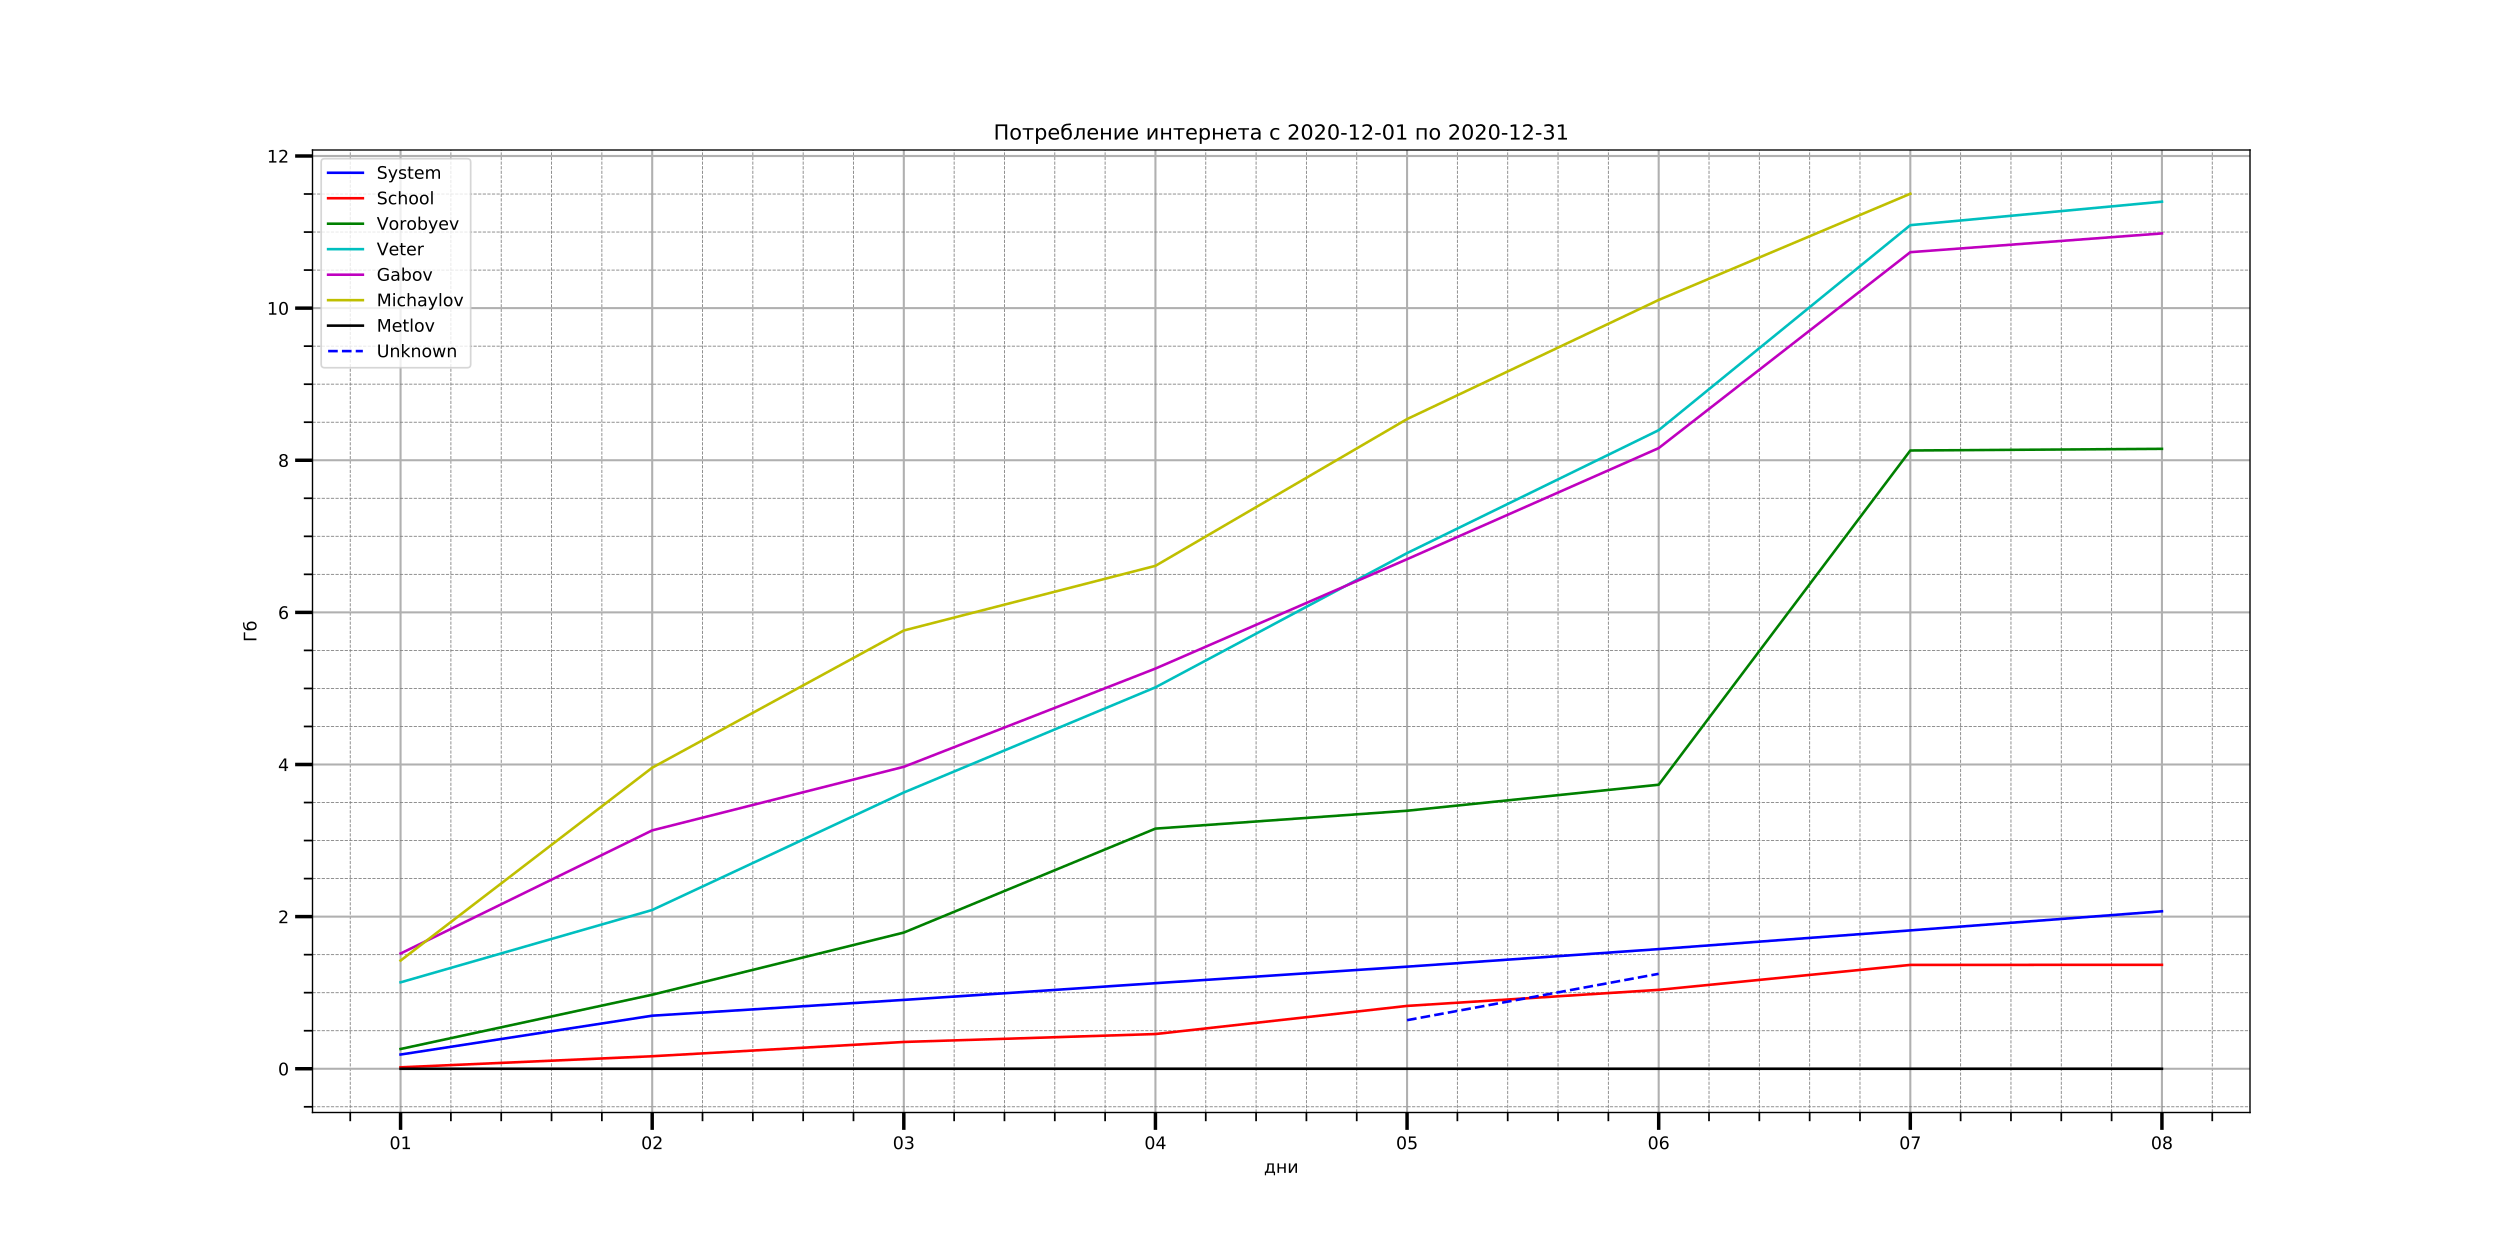 <?xml version="1.0" encoding="utf-8" standalone="no"?>
<!DOCTYPE svg PUBLIC "-//W3C//DTD SVG 1.1//EN"
  "http://www.w3.org/Graphics/SVG/1.1/DTD/svg11.dtd">
<!-- Created with matplotlib (http://matplotlib.org/) -->
<svg height="720pt" version="1.1" viewBox="0 0 1440 720" width="1440pt" xmlns="http://www.w3.org/2000/svg" xmlns:xlink="http://www.w3.org/1999/xlink">
 <defs>
  <style type="text/css">
*{stroke-linecap:butt;stroke-linejoin:round;}
  </style>
 </defs>
 <g id="figure_1">
  <g id="patch_1">
   <path d="M 0 720 
L 1440 720 
L 1440 0 
L 0 0 
z
" style="fill:#ffffff;"/>
  </g>
  <g id="axes_1">
   <g id="patch_2">
    <path d="M 180 640.8 
L 1296 640.8 
L 1296 86.4 
L 180 86.4 
z
" style="fill:#ffffff;"/>
   </g>
   <g id="matplotlib.axis_1">
    <g id="xtick_1">
     <g id="line2d_1">
      <path clip-path="url(#p1582e3bd78)" d="M 230.727 640.8 
L 230.727 86.4 
" style="fill:none;stroke:#b0b0b0;stroke-linecap:square;stroke-width:1.2;"/>
     </g>
     <g id="line2d_2">
      <defs>
       <path d="M 0 0 
L 0 10 
" id="m49bdbe6ce9" style="stroke:#000000;stroke-width:2;"/>
      </defs>
      <g>
       <use style="stroke:#000000;stroke-width:2;" x="230.727" xlink:href="#m49bdbe6ce9" y="640.8"/>
      </g>
     </g>
     <g id="text_1">
      <!-- 01 -->
      <defs>
       <path d="M 31.781 66.406 
Q 24.172 66.406 20.328 58.906 
Q 16.5 51.422 16.5 36.375 
Q 16.5 21.391 20.328 13.891 
Q 24.172 6.391 31.781 6.391 
Q 39.453 6.391 43.281 13.891 
Q 47.125 21.391 47.125 36.375 
Q 47.125 51.422 43.281 58.906 
Q 39.453 66.406 31.781 66.406 
z
M 31.781 74.219 
Q 44.047 74.219 50.516 64.516 
Q 56.984 54.828 56.984 36.375 
Q 56.984 17.969 50.516 8.266 
Q 44.047 -1.422 31.781 -1.422 
Q 19.531 -1.422 13.062 8.266 
Q 6.594 17.969 6.594 36.375 
Q 6.594 54.828 13.062 64.516 
Q 19.531 74.219 31.781 74.219 
z
" id="DejaVuSans-30"/>
       <path d="M 12.406 8.297 
L 28.516 8.297 
L 28.516 63.922 
L 10.984 60.406 
L 10.984 69.391 
L 28.422 72.906 
L 38.281 72.906 
L 38.281 8.297 
L 54.391 8.297 
L 54.391 0 
L 12.406 0 
z
" id="DejaVuSans-31"/>
      </defs>
      <g transform="translate(224.365 661.898)scale(0.1 -0.1)">
       <use xlink:href="#DejaVuSans-30"/>
       <use x="63.623" xlink:href="#DejaVuSans-31"/>
      </g>
     </g>
    </g>
    <g id="xtick_2">
     <g id="line2d_3">
      <path clip-path="url(#p1582e3bd78)" d="M 375.662 640.8 
L 375.662 86.4 
" style="fill:none;stroke:#b0b0b0;stroke-linecap:square;stroke-width:1.2;"/>
     </g>
     <g id="line2d_4">
      <g>
       <use style="stroke:#000000;stroke-width:2;" x="375.662" xlink:href="#m49bdbe6ce9" y="640.8"/>
      </g>
     </g>
     <g id="text_2">
      <!-- 02 -->
      <defs>
       <path d="M 19.188 8.297 
L 53.609 8.297 
L 53.609 0 
L 7.328 0 
L 7.328 8.297 
Q 12.938 14.109 22.625 23.891 
Q 32.328 33.688 34.812 36.531 
Q 39.547 41.844 41.422 45.531 
Q 43.312 49.219 43.312 52.781 
Q 43.312 58.594 39.234 62.25 
Q 35.156 65.922 28.609 65.922 
Q 23.969 65.922 18.812 64.312 
Q 13.672 62.703 7.812 59.422 
L 7.812 69.391 
Q 13.766 71.781 18.938 73 
Q 24.125 74.219 28.422 74.219 
Q 39.75 74.219 46.484 68.547 
Q 53.219 62.891 53.219 53.422 
Q 53.219 48.922 51.531 44.891 
Q 49.859 40.875 45.406 35.406 
Q 44.188 33.984 37.641 27.219 
Q 31.109 20.453 19.188 8.297 
z
" id="DejaVuSans-32"/>
      </defs>
      <g transform="translate(369.3 661.898)scale(0.1 -0.1)">
       <use xlink:href="#DejaVuSans-30"/>
       <use x="63.623" xlink:href="#DejaVuSans-32"/>
      </g>
     </g>
    </g>
    <g id="xtick_3">
     <g id="line2d_5">
      <path clip-path="url(#p1582e3bd78)" d="M 520.597 640.8 
L 520.597 86.4 
" style="fill:none;stroke:#b0b0b0;stroke-linecap:square;stroke-width:1.2;"/>
     </g>
     <g id="line2d_6">
      <g>
       <use style="stroke:#000000;stroke-width:2;" x="520.597" xlink:href="#m49bdbe6ce9" y="640.8"/>
      </g>
     </g>
     <g id="text_3">
      <!-- 03 -->
      <defs>
       <path d="M 40.578 39.312 
Q 47.656 37.797 51.625 33 
Q 55.609 28.219 55.609 21.188 
Q 55.609 10.406 48.188 4.484 
Q 40.766 -1.422 27.094 -1.422 
Q 22.516 -1.422 17.656 -0.516 
Q 12.797 0.391 7.625 2.203 
L 7.625 11.719 
Q 11.719 9.328 16.594 8.109 
Q 21.484 6.891 26.812 6.891 
Q 36.078 6.891 40.938 10.547 
Q 45.797 14.203 45.797 21.188 
Q 45.797 27.641 41.281 31.266 
Q 36.766 34.906 28.719 34.906 
L 20.219 34.906 
L 20.219 43.016 
L 29.109 43.016 
Q 36.375 43.016 40.234 45.922 
Q 44.094 48.828 44.094 54.297 
Q 44.094 59.906 40.109 62.906 
Q 36.141 65.922 28.719 65.922 
Q 24.656 65.922 20.016 65.031 
Q 15.375 64.156 9.812 62.312 
L 9.812 71.094 
Q 15.438 72.656 20.344 73.438 
Q 25.25 74.219 29.594 74.219 
Q 40.828 74.219 47.359 69.109 
Q 53.906 64.016 53.906 55.328 
Q 53.906 49.266 50.438 45.094 
Q 46.969 40.922 40.578 39.312 
z
" id="DejaVuSans-33"/>
      </defs>
      <g transform="translate(514.235 661.898)scale(0.1 -0.1)">
       <use xlink:href="#DejaVuSans-30"/>
       <use x="63.623" xlink:href="#DejaVuSans-33"/>
      </g>
     </g>
    </g>
    <g id="xtick_4">
     <g id="line2d_7">
      <path clip-path="url(#p1582e3bd78)" d="M 665.532 640.8 
L 665.532 86.4 
" style="fill:none;stroke:#b0b0b0;stroke-linecap:square;stroke-width:1.2;"/>
     </g>
     <g id="line2d_8">
      <g>
       <use style="stroke:#000000;stroke-width:2;" x="665.532" xlink:href="#m49bdbe6ce9" y="640.8"/>
      </g>
     </g>
     <g id="text_4">
      <!-- 04 -->
      <defs>
       <path d="M 37.797 64.312 
L 12.891 25.391 
L 37.797 25.391 
z
M 35.203 72.906 
L 47.609 72.906 
L 47.609 25.391 
L 58.016 25.391 
L 58.016 17.188 
L 47.609 17.188 
L 47.609 0 
L 37.797 0 
L 37.797 17.188 
L 4.891 17.188 
L 4.891 26.703 
z
" id="DejaVuSans-34"/>
      </defs>
      <g transform="translate(659.17 661.898)scale(0.1 -0.1)">
       <use xlink:href="#DejaVuSans-30"/>
       <use x="63.623" xlink:href="#DejaVuSans-34"/>
      </g>
     </g>
    </g>
    <g id="xtick_5">
     <g id="line2d_9">
      <path clip-path="url(#p1582e3bd78)" d="M 810.468 640.8 
L 810.468 86.4 
" style="fill:none;stroke:#b0b0b0;stroke-linecap:square;stroke-width:1.2;"/>
     </g>
     <g id="line2d_10">
      <g>
       <use style="stroke:#000000;stroke-width:2;" x="810.468" xlink:href="#m49bdbe6ce9" y="640.8"/>
      </g>
     </g>
     <g id="text_5">
      <!-- 05 -->
      <defs>
       <path d="M 10.797 72.906 
L 49.516 72.906 
L 49.516 64.594 
L 19.828 64.594 
L 19.828 46.734 
Q 21.969 47.469 24.109 47.828 
Q 26.266 48.188 28.422 48.188 
Q 40.625 48.188 47.75 41.5 
Q 54.891 34.812 54.891 23.391 
Q 54.891 11.625 47.562 5.094 
Q 40.234 -1.422 26.906 -1.422 
Q 22.312 -1.422 17.547 -0.641 
Q 12.797 0.141 7.719 1.703 
L 7.719 11.625 
Q 12.109 9.234 16.797 8.062 
Q 21.484 6.891 26.703 6.891 
Q 35.156 6.891 40.078 11.328 
Q 45.016 15.766 45.016 23.391 
Q 45.016 31 40.078 35.438 
Q 35.156 39.891 26.703 39.891 
Q 22.75 39.891 18.812 39.016 
Q 14.891 38.141 10.797 36.281 
z
" id="DejaVuSans-35"/>
      </defs>
      <g transform="translate(804.105 661.898)scale(0.1 -0.1)">
       <use xlink:href="#DejaVuSans-30"/>
       <use x="63.623" xlink:href="#DejaVuSans-35"/>
      </g>
     </g>
    </g>
    <g id="xtick_6">
     <g id="line2d_11">
      <path clip-path="url(#p1582e3bd78)" d="M 955.403 640.8 
L 955.403 86.4 
" style="fill:none;stroke:#b0b0b0;stroke-linecap:square;stroke-width:1.2;"/>
     </g>
     <g id="line2d_12">
      <g>
       <use style="stroke:#000000;stroke-width:2;" x="955.403" xlink:href="#m49bdbe6ce9" y="640.8"/>
      </g>
     </g>
     <g id="text_6">
      <!-- 06 -->
      <defs>
       <path d="M 33.016 40.375 
Q 26.375 40.375 22.484 35.828 
Q 18.609 31.297 18.609 23.391 
Q 18.609 15.531 22.484 10.953 
Q 26.375 6.391 33.016 6.391 
Q 39.656 6.391 43.531 10.953 
Q 47.406 15.531 47.406 23.391 
Q 47.406 31.297 43.531 35.828 
Q 39.656 40.375 33.016 40.375 
z
M 52.594 71.297 
L 52.594 62.312 
Q 48.875 64.062 45.094 64.984 
Q 41.312 65.922 37.594 65.922 
Q 27.828 65.922 22.672 59.328 
Q 17.531 52.734 16.797 39.406 
Q 19.672 43.656 24.016 45.922 
Q 28.375 48.188 33.594 48.188 
Q 44.578 48.188 50.953 41.516 
Q 57.328 34.859 57.328 23.391 
Q 57.328 12.156 50.688 5.359 
Q 44.047 -1.422 33.016 -1.422 
Q 20.359 -1.422 13.672 8.266 
Q 6.984 17.969 6.984 36.375 
Q 6.984 53.656 15.188 63.938 
Q 23.391 74.219 37.203 74.219 
Q 40.922 74.219 44.703 73.484 
Q 48.484 72.75 52.594 71.297 
z
" id="DejaVuSans-36"/>
      </defs>
      <g transform="translate(949.04 661.898)scale(0.1 -0.1)">
       <use xlink:href="#DejaVuSans-30"/>
       <use x="63.623" xlink:href="#DejaVuSans-36"/>
      </g>
     </g>
    </g>
    <g id="xtick_7">
     <g id="line2d_13">
      <path clip-path="url(#p1582e3bd78)" d="M 1100.338 640.8 
L 1100.338 86.4 
" style="fill:none;stroke:#b0b0b0;stroke-linecap:square;stroke-width:1.2;"/>
     </g>
     <g id="line2d_14">
      <g>
       <use style="stroke:#000000;stroke-width:2;" x="1100.338" xlink:href="#m49bdbe6ce9" y="640.8"/>
      </g>
     </g>
     <g id="text_7">
      <!-- 07 -->
      <defs>
       <path d="M 8.203 72.906 
L 55.078 72.906 
L 55.078 68.703 
L 28.609 0 
L 18.312 0 
L 43.219 64.594 
L 8.203 64.594 
z
" id="DejaVuSans-37"/>
      </defs>
      <g transform="translate(1093.975 661.898)scale(0.1 -0.1)">
       <use xlink:href="#DejaVuSans-30"/>
       <use x="63.623" xlink:href="#DejaVuSans-37"/>
      </g>
     </g>
    </g>
    <g id="xtick_8">
     <g id="line2d_15">
      <path clip-path="url(#p1582e3bd78)" d="M 1245.273 640.8 
L 1245.273 86.4 
" style="fill:none;stroke:#b0b0b0;stroke-linecap:square;stroke-width:1.2;"/>
     </g>
     <g id="line2d_16">
      <g>
       <use style="stroke:#000000;stroke-width:2;" x="1245.273" xlink:href="#m49bdbe6ce9" y="640.8"/>
      </g>
     </g>
     <g id="text_8">
      <!-- 08 -->
      <defs>
       <path d="M 31.781 34.625 
Q 24.75 34.625 20.719 30.859 
Q 16.703 27.094 16.703 20.516 
Q 16.703 13.922 20.719 10.156 
Q 24.75 6.391 31.781 6.391 
Q 38.812 6.391 42.859 10.172 
Q 46.922 13.969 46.922 20.516 
Q 46.922 27.094 42.891 30.859 
Q 38.875 34.625 31.781 34.625 
z
M 21.922 38.812 
Q 15.578 40.375 12.031 44.719 
Q 8.5 49.078 8.5 55.328 
Q 8.5 64.062 14.719 69.141 
Q 20.953 74.219 31.781 74.219 
Q 42.672 74.219 48.875 69.141 
Q 55.078 64.062 55.078 55.328 
Q 55.078 49.078 51.531 44.719 
Q 48 40.375 41.703 38.812 
Q 48.828 37.156 52.797 32.312 
Q 56.781 27.484 56.781 20.516 
Q 56.781 9.906 50.312 4.234 
Q 43.844 -1.422 31.781 -1.422 
Q 19.734 -1.422 13.25 4.234 
Q 6.781 9.906 6.781 20.516 
Q 6.781 27.484 10.781 32.312 
Q 14.797 37.156 21.922 38.812 
z
M 18.312 54.391 
Q 18.312 48.734 21.844 45.562 
Q 25.391 42.391 31.781 42.391 
Q 38.141 42.391 41.719 45.562 
Q 45.312 48.734 45.312 54.391 
Q 45.312 60.062 41.719 63.234 
Q 38.141 66.406 31.781 66.406 
Q 25.391 66.406 21.844 63.234 
Q 18.312 60.062 18.312 54.391 
z
" id="DejaVuSans-38"/>
      </defs>
      <g transform="translate(1238.91 661.898)scale(0.1 -0.1)">
       <use xlink:href="#DejaVuSans-30"/>
       <use x="63.623" xlink:href="#DejaVuSans-38"/>
      </g>
     </g>
    </g>
    <g id="xtick_9">
     <g id="line2d_17">
      <path clip-path="url(#p1582e3bd78)" d="M 201.74 640.8 
L 201.74 86.4 
" style="fill:none;stroke:#808080;stroke-dasharray:1.85,0.8;stroke-dashoffset:0;stroke-width:0.5;"/>
     </g>
     <g id="line2d_18">
      <defs>
       <path d="M 0 0 
L 0 5 
" id="m5b58e2950f" style="stroke:#000000;"/>
      </defs>
      <g>
       <use style="stroke:#000000;" x="201.74" xlink:href="#m5b58e2950f" y="640.8"/>
      </g>
     </g>
    </g>
    <g id="xtick_10">
     <g id="line2d_19">
      <path clip-path="url(#p1582e3bd78)" d="M 259.714 640.8 
L 259.714 86.4 
" style="fill:none;stroke:#808080;stroke-dasharray:1.85,0.8;stroke-dashoffset:0;stroke-width:0.5;"/>
     </g>
     <g id="line2d_20">
      <g>
       <use style="stroke:#000000;" x="259.714" xlink:href="#m5b58e2950f" y="640.8"/>
      </g>
     </g>
    </g>
    <g id="xtick_11">
     <g id="line2d_21">
      <path clip-path="url(#p1582e3bd78)" d="M 288.701 640.8 
L 288.701 86.4 
" style="fill:none;stroke:#808080;stroke-dasharray:1.85,0.8;stroke-dashoffset:0;stroke-width:0.5;"/>
     </g>
     <g id="line2d_22">
      <g>
       <use style="stroke:#000000;" x="288.701" xlink:href="#m5b58e2950f" y="640.8"/>
      </g>
     </g>
    </g>
    <g id="xtick_12">
     <g id="line2d_23">
      <path clip-path="url(#p1582e3bd78)" d="M 317.688 640.8 
L 317.688 86.4 
" style="fill:none;stroke:#808080;stroke-dasharray:1.85,0.8;stroke-dashoffset:0;stroke-width:0.5;"/>
     </g>
     <g id="line2d_24">
      <g>
       <use style="stroke:#000000;" x="317.688" xlink:href="#m5b58e2950f" y="640.8"/>
      </g>
     </g>
    </g>
    <g id="xtick_13">
     <g id="line2d_25">
      <path clip-path="url(#p1582e3bd78)" d="M 346.675 640.8 
L 346.675 86.4 
" style="fill:none;stroke:#808080;stroke-dasharray:1.85,0.8;stroke-dashoffset:0;stroke-width:0.5;"/>
     </g>
     <g id="line2d_26">
      <g>
       <use style="stroke:#000000;" x="346.675" xlink:href="#m5b58e2950f" y="640.8"/>
      </g>
     </g>
    </g>
    <g id="xtick_14">
     <g id="line2d_27">
      <path clip-path="url(#p1582e3bd78)" d="M 404.649 640.8 
L 404.649 86.4 
" style="fill:none;stroke:#808080;stroke-dasharray:1.85,0.8;stroke-dashoffset:0;stroke-width:0.5;"/>
     </g>
     <g id="line2d_28">
      <g>
       <use style="stroke:#000000;" x="404.649" xlink:href="#m5b58e2950f" y="640.8"/>
      </g>
     </g>
    </g>
    <g id="xtick_15">
     <g id="line2d_29">
      <path clip-path="url(#p1582e3bd78)" d="M 433.636 640.8 
L 433.636 86.4 
" style="fill:none;stroke:#808080;stroke-dasharray:1.85,0.8;stroke-dashoffset:0;stroke-width:0.5;"/>
     </g>
     <g id="line2d_30">
      <g>
       <use style="stroke:#000000;" x="433.636" xlink:href="#m5b58e2950f" y="640.8"/>
      </g>
     </g>
    </g>
    <g id="xtick_16">
     <g id="line2d_31">
      <path clip-path="url(#p1582e3bd78)" d="M 462.623 640.8 
L 462.623 86.4 
" style="fill:none;stroke:#808080;stroke-dasharray:1.85,0.8;stroke-dashoffset:0;stroke-width:0.5;"/>
     </g>
     <g id="line2d_32">
      <g>
       <use style="stroke:#000000;" x="462.623" xlink:href="#m5b58e2950f" y="640.8"/>
      </g>
     </g>
    </g>
    <g id="xtick_17">
     <g id="line2d_33">
      <path clip-path="url(#p1582e3bd78)" d="M 491.61 640.8 
L 491.61 86.4 
" style="fill:none;stroke:#808080;stroke-dasharray:1.85,0.8;stroke-dashoffset:0;stroke-width:0.5;"/>
     </g>
     <g id="line2d_34">
      <g>
       <use style="stroke:#000000;" x="491.61" xlink:href="#m5b58e2950f" y="640.8"/>
      </g>
     </g>
    </g>
    <g id="xtick_18">
     <g id="line2d_35">
      <path clip-path="url(#p1582e3bd78)" d="M 549.584 640.8 
L 549.584 86.4 
" style="fill:none;stroke:#808080;stroke-dasharray:1.85,0.8;stroke-dashoffset:0;stroke-width:0.5;"/>
     </g>
     <g id="line2d_36">
      <g>
       <use style="stroke:#000000;" x="549.584" xlink:href="#m5b58e2950f" y="640.8"/>
      </g>
     </g>
    </g>
    <g id="xtick_19">
     <g id="line2d_37">
      <path clip-path="url(#p1582e3bd78)" d="M 578.571 640.8 
L 578.571 86.4 
" style="fill:none;stroke:#808080;stroke-dasharray:1.85,0.8;stroke-dashoffset:0;stroke-width:0.5;"/>
     </g>
     <g id="line2d_38">
      <g>
       <use style="stroke:#000000;" x="578.571" xlink:href="#m5b58e2950f" y="640.8"/>
      </g>
     </g>
    </g>
    <g id="xtick_20">
     <g id="line2d_39">
      <path clip-path="url(#p1582e3bd78)" d="M 607.558 640.8 
L 607.558 86.4 
" style="fill:none;stroke:#808080;stroke-dasharray:1.85,0.8;stroke-dashoffset:0;stroke-width:0.5;"/>
     </g>
     <g id="line2d_40">
      <g>
       <use style="stroke:#000000;" x="607.558" xlink:href="#m5b58e2950f" y="640.8"/>
      </g>
     </g>
    </g>
    <g id="xtick_21">
     <g id="line2d_41">
      <path clip-path="url(#p1582e3bd78)" d="M 636.545 640.8 
L 636.545 86.4 
" style="fill:none;stroke:#808080;stroke-dasharray:1.85,0.8;stroke-dashoffset:0;stroke-width:0.5;"/>
     </g>
     <g id="line2d_42">
      <g>
       <use style="stroke:#000000;" x="636.545" xlink:href="#m5b58e2950f" y="640.8"/>
      </g>
     </g>
    </g>
    <g id="xtick_22">
     <g id="line2d_43">
      <path clip-path="url(#p1582e3bd78)" d="M 694.519 640.8 
L 694.519 86.4 
" style="fill:none;stroke:#808080;stroke-dasharray:1.85,0.8;stroke-dashoffset:0;stroke-width:0.5;"/>
     </g>
     <g id="line2d_44">
      <g>
       <use style="stroke:#000000;" x="694.519" xlink:href="#m5b58e2950f" y="640.8"/>
      </g>
     </g>
    </g>
    <g id="xtick_23">
     <g id="line2d_45">
      <path clip-path="url(#p1582e3bd78)" d="M 723.506 640.8 
L 723.506 86.4 
" style="fill:none;stroke:#808080;stroke-dasharray:1.85,0.8;stroke-dashoffset:0;stroke-width:0.5;"/>
     </g>
     <g id="line2d_46">
      <g>
       <use style="stroke:#000000;" x="723.506" xlink:href="#m5b58e2950f" y="640.8"/>
      </g>
     </g>
    </g>
    <g id="xtick_24">
     <g id="line2d_47">
      <path clip-path="url(#p1582e3bd78)" d="M 752.494 640.8 
L 752.494 86.4 
" style="fill:none;stroke:#808080;stroke-dasharray:1.85,0.8;stroke-dashoffset:0;stroke-width:0.5;"/>
     </g>
     <g id="line2d_48">
      <g>
       <use style="stroke:#000000;" x="752.494" xlink:href="#m5b58e2950f" y="640.8"/>
      </g>
     </g>
    </g>
    <g id="xtick_25">
     <g id="line2d_49">
      <path clip-path="url(#p1582e3bd78)" d="M 781.481 640.8 
L 781.481 86.4 
" style="fill:none;stroke:#808080;stroke-dasharray:1.85,0.8;stroke-dashoffset:0;stroke-width:0.5;"/>
     </g>
     <g id="line2d_50">
      <g>
       <use style="stroke:#000000;" x="781.481" xlink:href="#m5b58e2950f" y="640.8"/>
      </g>
     </g>
    </g>
    <g id="xtick_26">
     <g id="line2d_51">
      <path clip-path="url(#p1582e3bd78)" d="M 839.455 640.8 
L 839.455 86.4 
" style="fill:none;stroke:#808080;stroke-dasharray:1.85,0.8;stroke-dashoffset:0;stroke-width:0.5;"/>
     </g>
     <g id="line2d_52">
      <g>
       <use style="stroke:#000000;" x="839.455" xlink:href="#m5b58e2950f" y="640.8"/>
      </g>
     </g>
    </g>
    <g id="xtick_27">
     <g id="line2d_53">
      <path clip-path="url(#p1582e3bd78)" d="M 868.442 640.8 
L 868.442 86.4 
" style="fill:none;stroke:#808080;stroke-dasharray:1.85,0.8;stroke-dashoffset:0;stroke-width:0.5;"/>
     </g>
     <g id="line2d_54">
      <g>
       <use style="stroke:#000000;" x="868.442" xlink:href="#m5b58e2950f" y="640.8"/>
      </g>
     </g>
    </g>
    <g id="xtick_28">
     <g id="line2d_55">
      <path clip-path="url(#p1582e3bd78)" d="M 897.429 640.8 
L 897.429 86.4 
" style="fill:none;stroke:#808080;stroke-dasharray:1.85,0.8;stroke-dashoffset:0;stroke-width:0.5;"/>
     </g>
     <g id="line2d_56">
      <g>
       <use style="stroke:#000000;" x="897.429" xlink:href="#m5b58e2950f" y="640.8"/>
      </g>
     </g>
    </g>
    <g id="xtick_29">
     <g id="line2d_57">
      <path clip-path="url(#p1582e3bd78)" d="M 926.416 640.8 
L 926.416 86.4 
" style="fill:none;stroke:#808080;stroke-dasharray:1.85,0.8;stroke-dashoffset:0;stroke-width:0.5;"/>
     </g>
     <g id="line2d_58">
      <g>
       <use style="stroke:#000000;" x="926.416" xlink:href="#m5b58e2950f" y="640.8"/>
      </g>
     </g>
    </g>
    <g id="xtick_30">
     <g id="line2d_59">
      <path clip-path="url(#p1582e3bd78)" d="M 984.39 640.8 
L 984.39 86.4 
" style="fill:none;stroke:#808080;stroke-dasharray:1.85,0.8;stroke-dashoffset:0;stroke-width:0.5;"/>
     </g>
     <g id="line2d_60">
      <g>
       <use style="stroke:#000000;" x="984.39" xlink:href="#m5b58e2950f" y="640.8"/>
      </g>
     </g>
    </g>
    <g id="xtick_31">
     <g id="line2d_61">
      <path clip-path="url(#p1582e3bd78)" d="M 1013.377 640.8 
L 1013.377 86.4 
" style="fill:none;stroke:#808080;stroke-dasharray:1.85,0.8;stroke-dashoffset:0;stroke-width:0.5;"/>
     </g>
     <g id="line2d_62">
      <g>
       <use style="stroke:#000000;" x="1013.377" xlink:href="#m5b58e2950f" y="640.8"/>
      </g>
     </g>
    </g>
    <g id="xtick_32">
     <g id="line2d_63">
      <path clip-path="url(#p1582e3bd78)" d="M 1042.364 640.8 
L 1042.364 86.4 
" style="fill:none;stroke:#808080;stroke-dasharray:1.85,0.8;stroke-dashoffset:0;stroke-width:0.5;"/>
     </g>
     <g id="line2d_64">
      <g>
       <use style="stroke:#000000;" x="1042.364" xlink:href="#m5b58e2950f" y="640.8"/>
      </g>
     </g>
    </g>
    <g id="xtick_33">
     <g id="line2d_65">
      <path clip-path="url(#p1582e3bd78)" d="M 1071.351 640.8 
L 1071.351 86.4 
" style="fill:none;stroke:#808080;stroke-dasharray:1.85,0.8;stroke-dashoffset:0;stroke-width:0.5;"/>
     </g>
     <g id="line2d_66">
      <g>
       <use style="stroke:#000000;" x="1071.351" xlink:href="#m5b58e2950f" y="640.8"/>
      </g>
     </g>
    </g>
    <g id="xtick_34">
     <g id="line2d_67">
      <path clip-path="url(#p1582e3bd78)" d="M 1129.325 640.8 
L 1129.325 86.4 
" style="fill:none;stroke:#808080;stroke-dasharray:1.85,0.8;stroke-dashoffset:0;stroke-width:0.5;"/>
     </g>
     <g id="line2d_68">
      <g>
       <use style="stroke:#000000;" x="1129.325" xlink:href="#m5b58e2950f" y="640.8"/>
      </g>
     </g>
    </g>
    <g id="xtick_35">
     <g id="line2d_69">
      <path clip-path="url(#p1582e3bd78)" d="M 1158.312 640.8 
L 1158.312 86.4 
" style="fill:none;stroke:#808080;stroke-dasharray:1.85,0.8;stroke-dashoffset:0;stroke-width:0.5;"/>
     </g>
     <g id="line2d_70">
      <g>
       <use style="stroke:#000000;" x="1158.312" xlink:href="#m5b58e2950f" y="640.8"/>
      </g>
     </g>
    </g>
    <g id="xtick_36">
     <g id="line2d_71">
      <path clip-path="url(#p1582e3bd78)" d="M 1187.299 640.8 
L 1187.299 86.4 
" style="fill:none;stroke:#808080;stroke-dasharray:1.85,0.8;stroke-dashoffset:0;stroke-width:0.5;"/>
     </g>
     <g id="line2d_72">
      <g>
       <use style="stroke:#000000;" x="1187.299" xlink:href="#m5b58e2950f" y="640.8"/>
      </g>
     </g>
    </g>
    <g id="xtick_37">
     <g id="line2d_73">
      <path clip-path="url(#p1582e3bd78)" d="M 1216.286 640.8 
L 1216.286 86.4 
" style="fill:none;stroke:#808080;stroke-dasharray:1.85,0.8;stroke-dashoffset:0;stroke-width:0.5;"/>
     </g>
     <g id="line2d_74">
      <g>
       <use style="stroke:#000000;" x="1216.286" xlink:href="#m5b58e2950f" y="640.8"/>
      </g>
     </g>
    </g>
    <g id="xtick_38">
     <g id="line2d_75">
      <path clip-path="url(#p1582e3bd78)" d="M 1274.26 640.8 
L 1274.26 86.4 
" style="fill:none;stroke:#808080;stroke-dasharray:1.85,0.8;stroke-dashoffset:0;stroke-width:0.5;"/>
     </g>
     <g id="line2d_76">
      <g>
       <use style="stroke:#000000;" x="1274.26" xlink:href="#m5b58e2950f" y="640.8"/>
      </g>
     </g>
    </g>
    <g id="text_9">
     <!-- дни -->
     <defs>
      <path d="M 21.625 7.172 
L 47.703 7.172 
L 47.703 47.516 
L 28.812 47.516 
L 28.812 40.672 
Q 28.812 20.562 23.047 9.812 
z
M 8.594 7.172 
Q 13.031 9.125 14.984 13.281 
Q 19.781 23.578 19.781 44.344 
L 19.781 54.688 
L 56.734 54.688 
L 56.734 7.172 
L 63.922 7.172 
L 63.922 -13.812 
L 56.734 -13.812 
L 56.734 0 
L 12.406 0 
L 12.406 -13.812 
L 5.219 -13.812 
L 5.219 7.172 
z
" id="DejaVuSans-434"/>
      <path d="M 9.078 54.688 
L 18.109 54.688 
L 18.109 32.375 
L 47.266 32.375 
L 47.266 54.688 
L 56.297 54.688 
L 56.297 0 
L 47.266 0 
L 47.266 25.203 
L 18.109 25.203 
L 18.109 0 
L 9.078 0 
z
" id="DejaVuSans-43d"/>
      <path d="M 55.906 54.688 
L 55.906 0 
L 46.969 0 
L 46.969 43.891 
L 20.609 0 
L 9.078 0 
L 9.078 54.688 
L 18.016 54.688 
L 18.016 10.891 
L 44.344 54.688 
z
" id="DejaVuSans-438"/>
     </defs>
     <g transform="translate(728.025 675.577)scale(0.1 -0.1)">
      <use xlink:href="#DejaVuSans-434"/>
      <use x="69.141" xlink:href="#DejaVuSans-43d"/>
      <use x="134.521" xlink:href="#DejaVuSans-438"/>
     </g>
    </g>
   </g>
   <g id="matplotlib.axis_2">
    <g id="ytick_1">
     <g id="line2d_77">
      <path clip-path="url(#p1582e3bd78)" d="M 180 615.601 
L 1296 615.601 
" style="fill:none;stroke:#b0b0b0;stroke-linecap:square;stroke-width:1.2;"/>
     </g>
     <g id="line2d_78">
      <defs>
       <path d="M 0 0 
L -10 0 
" id="m1be5bbefb9" style="stroke:#000000;stroke-width:2;"/>
      </defs>
      <g>
       <use style="stroke:#000000;stroke-width:2;" x="180" xlink:href="#m1be5bbefb9" y="615.601"/>
      </g>
     </g>
     <g id="text_10">
      <!-- 0 -->
      <g transform="translate(160.137 619.4)scale(0.1 -0.1)">
       <use xlink:href="#DejaVuSans-30"/>
      </g>
     </g>
    </g>
    <g id="ytick_2">
     <g id="line2d_79">
      <path clip-path="url(#p1582e3bd78)" d="M 180 527.976 
L 1296 527.976 
" style="fill:none;stroke:#b0b0b0;stroke-linecap:square;stroke-width:1.2;"/>
     </g>
     <g id="line2d_80">
      <g>
       <use style="stroke:#000000;stroke-width:2;" x="180" xlink:href="#m1be5bbefb9" y="527.976"/>
      </g>
     </g>
     <g id="text_11">
      <!-- 2 -->
      <g transform="translate(160.137 531.775)scale(0.1 -0.1)">
       <use xlink:href="#DejaVuSans-32"/>
      </g>
     </g>
    </g>
    <g id="ytick_3">
     <g id="line2d_81">
      <path clip-path="url(#p1582e3bd78)" d="M 180 440.352 
L 1296 440.352 
" style="fill:none;stroke:#b0b0b0;stroke-linecap:square;stroke-width:1.2;"/>
     </g>
     <g id="line2d_82">
      <g>
       <use style="stroke:#000000;stroke-width:2;" x="180" xlink:href="#m1be5bbefb9" y="440.352"/>
      </g>
     </g>
     <g id="text_12">
      <!-- 4 -->
      <g transform="translate(160.137 444.151)scale(0.1 -0.1)">
       <use xlink:href="#DejaVuSans-34"/>
      </g>
     </g>
    </g>
    <g id="ytick_4">
     <g id="line2d_83">
      <path clip-path="url(#p1582e3bd78)" d="M 180 352.727 
L 1296 352.727 
" style="fill:none;stroke:#b0b0b0;stroke-linecap:square;stroke-width:1.2;"/>
     </g>
     <g id="line2d_84">
      <g>
       <use style="stroke:#000000;stroke-width:2;" x="180" xlink:href="#m1be5bbefb9" y="352.727"/>
      </g>
     </g>
     <g id="text_13">
      <!-- 6 -->
      <g transform="translate(160.137 356.526)scale(0.1 -0.1)">
       <use xlink:href="#DejaVuSans-36"/>
      </g>
     </g>
    </g>
    <g id="ytick_5">
     <g id="line2d_85">
      <path clip-path="url(#p1582e3bd78)" d="M 180 265.102 
L 1296 265.102 
" style="fill:none;stroke:#b0b0b0;stroke-linecap:square;stroke-width:1.2;"/>
     </g>
     <g id="line2d_86">
      <g>
       <use style="stroke:#000000;stroke-width:2;" x="180" xlink:href="#m1be5bbefb9" y="265.102"/>
      </g>
     </g>
     <g id="text_14">
      <!-- 8 -->
      <g transform="translate(160.137 268.902)scale(0.1 -0.1)">
       <use xlink:href="#DejaVuSans-38"/>
      </g>
     </g>
    </g>
    <g id="ytick_6">
     <g id="line2d_87">
      <path clip-path="url(#p1582e3bd78)" d="M 180 177.478 
L 1296 177.478 
" style="fill:none;stroke:#b0b0b0;stroke-linecap:square;stroke-width:1.2;"/>
     </g>
     <g id="line2d_88">
      <g>
       <use style="stroke:#000000;stroke-width:2;" x="180" xlink:href="#m1be5bbefb9" y="177.478"/>
      </g>
     </g>
     <g id="text_15">
      <!-- 10 -->
      <g transform="translate(153.775 181.277)scale(0.1 -0.1)">
       <use xlink:href="#DejaVuSans-31"/>
       <use x="63.623" xlink:href="#DejaVuSans-30"/>
      </g>
     </g>
    </g>
    <g id="ytick_7">
     <g id="line2d_89">
      <path clip-path="url(#p1582e3bd78)" d="M 180 89.853 
L 1296 89.853 
" style="fill:none;stroke:#b0b0b0;stroke-linecap:square;stroke-width:1.2;"/>
     </g>
     <g id="line2d_90">
      <g>
       <use style="stroke:#000000;stroke-width:2;" x="180" xlink:href="#m1be5bbefb9" y="89.853"/>
      </g>
     </g>
     <g id="text_16">
      <!-- 12 -->
      <g transform="translate(153.775 93.652)scale(0.1 -0.1)">
       <use xlink:href="#DejaVuSans-31"/>
       <use x="63.623" xlink:href="#DejaVuSans-32"/>
      </g>
     </g>
    </g>
    <g id="ytick_8">
     <g id="line2d_91">
      <path clip-path="url(#p1582e3bd78)" d="M 180 637.507 
L 1296 637.507 
" style="fill:none;stroke:#808080;stroke-dasharray:1.85,0.8;stroke-dashoffset:0;stroke-width:0.5;"/>
     </g>
     <g id="line2d_92">
      <defs>
       <path d="M 0 0 
L -5 0 
" id="mf9053ccc8a" style="stroke:#000000;"/>
      </defs>
      <g>
       <use style="stroke:#000000;" x="180" xlink:href="#mf9053ccc8a" y="637.507"/>
      </g>
     </g>
    </g>
    <g id="ytick_9">
     <g id="line2d_93">
      <path clip-path="url(#p1582e3bd78)" d="M 180 593.695 
L 1296 593.695 
" style="fill:none;stroke:#808080;stroke-dasharray:1.85,0.8;stroke-dashoffset:0;stroke-width:0.5;"/>
     </g>
     <g id="line2d_94">
      <g>
       <use style="stroke:#000000;" x="180" xlink:href="#mf9053ccc8a" y="593.695"/>
      </g>
     </g>
    </g>
    <g id="ytick_10">
     <g id="line2d_95">
      <path clip-path="url(#p1582e3bd78)" d="M 180 571.789 
L 1296 571.789 
" style="fill:none;stroke:#808080;stroke-dasharray:1.85,0.8;stroke-dashoffset:0;stroke-width:0.5;"/>
     </g>
     <g id="line2d_96">
      <g>
       <use style="stroke:#000000;" x="180" xlink:href="#mf9053ccc8a" y="571.789"/>
      </g>
     </g>
    </g>
    <g id="ytick_11">
     <g id="line2d_97">
      <path clip-path="url(#p1582e3bd78)" d="M 180 549.882 
L 1296 549.882 
" style="fill:none;stroke:#808080;stroke-dasharray:1.85,0.8;stroke-dashoffset:0;stroke-width:0.5;"/>
     </g>
     <g id="line2d_98">
      <g>
       <use style="stroke:#000000;" x="180" xlink:href="#mf9053ccc8a" y="549.882"/>
      </g>
     </g>
    </g>
    <g id="ytick_12">
     <g id="line2d_99">
      <path clip-path="url(#p1582e3bd78)" d="M 180 506.07 
L 1296 506.07 
" style="fill:none;stroke:#808080;stroke-dasharray:1.85,0.8;stroke-dashoffset:0;stroke-width:0.5;"/>
     </g>
     <g id="line2d_100">
      <g>
       <use style="stroke:#000000;" x="180" xlink:href="#mf9053ccc8a" y="506.07"/>
      </g>
     </g>
    </g>
    <g id="ytick_13">
     <g id="line2d_101">
      <path clip-path="url(#p1582e3bd78)" d="M 180 484.164 
L 1296 484.164 
" style="fill:none;stroke:#808080;stroke-dasharray:1.85,0.8;stroke-dashoffset:0;stroke-width:0.5;"/>
     </g>
     <g id="line2d_102">
      <g>
       <use style="stroke:#000000;" x="180" xlink:href="#mf9053ccc8a" y="484.164"/>
      </g>
     </g>
    </g>
    <g id="ytick_14">
     <g id="line2d_103">
      <path clip-path="url(#p1582e3bd78)" d="M 180 462.258 
L 1296 462.258 
" style="fill:none;stroke:#808080;stroke-dasharray:1.85,0.8;stroke-dashoffset:0;stroke-width:0.5;"/>
     </g>
     <g id="line2d_104">
      <g>
       <use style="stroke:#000000;" x="180" xlink:href="#mf9053ccc8a" y="462.258"/>
      </g>
     </g>
    </g>
    <g id="ytick_15">
     <g id="line2d_105">
      <path clip-path="url(#p1582e3bd78)" d="M 180 418.445 
L 1296 418.445 
" style="fill:none;stroke:#808080;stroke-dasharray:1.85,0.8;stroke-dashoffset:0;stroke-width:0.5;"/>
     </g>
     <g id="line2d_106">
      <g>
       <use style="stroke:#000000;" x="180" xlink:href="#mf9053ccc8a" y="418.445"/>
      </g>
     </g>
    </g>
    <g id="ytick_16">
     <g id="line2d_107">
      <path clip-path="url(#p1582e3bd78)" d="M 180 396.539 
L 1296 396.539 
" style="fill:none;stroke:#808080;stroke-dasharray:1.85,0.8;stroke-dashoffset:0;stroke-width:0.5;"/>
     </g>
     <g id="line2d_108">
      <g>
       <use style="stroke:#000000;" x="180" xlink:href="#mf9053ccc8a" y="396.539"/>
      </g>
     </g>
    </g>
    <g id="ytick_17">
     <g id="line2d_109">
      <path clip-path="url(#p1582e3bd78)" d="M 180 374.633 
L 1296 374.633 
" style="fill:none;stroke:#808080;stroke-dasharray:1.85,0.8;stroke-dashoffset:0;stroke-width:0.5;"/>
     </g>
     <g id="line2d_110">
      <g>
       <use style="stroke:#000000;" x="180" xlink:href="#mf9053ccc8a" y="374.633"/>
      </g>
     </g>
    </g>
    <g id="ytick_18">
     <g id="line2d_111">
      <path clip-path="url(#p1582e3bd78)" d="M 180 330.821 
L 1296 330.821 
" style="fill:none;stroke:#808080;stroke-dasharray:1.85,0.8;stroke-dashoffset:0;stroke-width:0.5;"/>
     </g>
     <g id="line2d_112">
      <g>
       <use style="stroke:#000000;" x="180" xlink:href="#mf9053ccc8a" y="330.821"/>
      </g>
     </g>
    </g>
    <g id="ytick_19">
     <g id="line2d_113">
      <path clip-path="url(#p1582e3bd78)" d="M 180 308.915 
L 1296 308.915 
" style="fill:none;stroke:#808080;stroke-dasharray:1.85,0.8;stroke-dashoffset:0;stroke-width:0.5;"/>
     </g>
     <g id="line2d_114">
      <g>
       <use style="stroke:#000000;" x="180" xlink:href="#mf9053ccc8a" y="308.915"/>
      </g>
     </g>
    </g>
    <g id="ytick_20">
     <g id="line2d_115">
      <path clip-path="url(#p1582e3bd78)" d="M 180 287.008 
L 1296 287.008 
" style="fill:none;stroke:#808080;stroke-dasharray:1.85,0.8;stroke-dashoffset:0;stroke-width:0.5;"/>
     </g>
     <g id="line2d_116">
      <g>
       <use style="stroke:#000000;" x="180" xlink:href="#mf9053ccc8a" y="287.008"/>
      </g>
     </g>
    </g>
    <g id="ytick_21">
     <g id="line2d_117">
      <path clip-path="url(#p1582e3bd78)" d="M 180 243.196 
L 1296 243.196 
" style="fill:none;stroke:#808080;stroke-dasharray:1.85,0.8;stroke-dashoffset:0;stroke-width:0.5;"/>
     </g>
     <g id="line2d_118">
      <g>
       <use style="stroke:#000000;" x="180" xlink:href="#mf9053ccc8a" y="243.196"/>
      </g>
     </g>
    </g>
    <g id="ytick_22">
     <g id="line2d_119">
      <path clip-path="url(#p1582e3bd78)" d="M 180 221.29 
L 1296 221.29 
" style="fill:none;stroke:#808080;stroke-dasharray:1.85,0.8;stroke-dashoffset:0;stroke-width:0.5;"/>
     </g>
     <g id="line2d_120">
      <g>
       <use style="stroke:#000000;" x="180" xlink:href="#mf9053ccc8a" y="221.29"/>
      </g>
     </g>
    </g>
    <g id="ytick_23">
     <g id="line2d_121">
      <path clip-path="url(#p1582e3bd78)" d="M 180 199.384 
L 1296 199.384 
" style="fill:none;stroke:#808080;stroke-dasharray:1.85,0.8;stroke-dashoffset:0;stroke-width:0.5;"/>
     </g>
     <g id="line2d_122">
      <g>
       <use style="stroke:#000000;" x="180" xlink:href="#mf9053ccc8a" y="199.384"/>
      </g>
     </g>
    </g>
    <g id="ytick_24">
     <g id="line2d_123">
      <path clip-path="url(#p1582e3bd78)" d="M 180 155.572 
L 1296 155.572 
" style="fill:none;stroke:#808080;stroke-dasharray:1.85,0.8;stroke-dashoffset:0;stroke-width:0.5;"/>
     </g>
     <g id="line2d_124">
      <g>
       <use style="stroke:#000000;" x="180" xlink:href="#mf9053ccc8a" y="155.572"/>
      </g>
     </g>
    </g>
    <g id="ytick_25">
     <g id="line2d_125">
      <path clip-path="url(#p1582e3bd78)" d="M 180 133.665 
L 1296 133.665 
" style="fill:none;stroke:#808080;stroke-dasharray:1.85,0.8;stroke-dashoffset:0;stroke-width:0.5;"/>
     </g>
     <g id="line2d_126">
      <g>
       <use style="stroke:#000000;" x="180" xlink:href="#mf9053ccc8a" y="133.665"/>
      </g>
     </g>
    </g>
    <g id="ytick_26">
     <g id="line2d_127">
      <path clip-path="url(#p1582e3bd78)" d="M 180 111.759 
L 1296 111.759 
" style="fill:none;stroke:#808080;stroke-dasharray:1.85,0.8;stroke-dashoffset:0;stroke-width:0.5;"/>
     </g>
     <g id="line2d_128">
      <g>
       <use style="stroke:#000000;" x="180" xlink:href="#mf9053ccc8a" y="111.759"/>
      </g>
     </g>
    </g>
    <g id="text_17">
     <!-- Гб -->
     <defs>
      <path d="M 9.812 0 
L 9.812 72.906 
L 55.172 72.906 
L 55.172 64.594 
L 19.672 64.594 
L 19.672 0 
z
" id="DejaVuSans-413"/>
      <path d="M 31.109 56 
Q 42.828 56 49.516 48.375 
Q 56.203 40.766 56.203 27.297 
Q 56.203 13.875 49.516 6.219 
Q 42.828 -1.422 31.109 -1.422 
Q 19.344 -1.422 12.844 6 
Q 6.344 13.422 6 27.297 
L 5.719 38.484 
Q 5.469 44.281 5.469 46.297 
Q 5.469 54.109 8.297 59.859 
Q 12.75 68.891 20.438 72.797 
Q 28.125 76.703 41.016 76.812 
Q 46.969 76.859 49.609 77.688 
L 52.094 70.562 
Q 49.703 69.578 47.516 69.531 
L 35.297 68.703 
Q 29.156 68.266 25.438 66.109 
Q 15.719 60.406 14.797 52.938 
L 14.453 50.203 
Q 20.797 56 31.109 56 
z
M 31.109 48.391 
Q 23.875 48.391 19.672 42.75 
Q 15.484 37.109 15.484 27.297 
Q 15.484 17.484 19.656 11.844 
Q 23.828 6.203 31.109 6.203 
Q 38.281 6.203 42.484 11.859 
Q 46.688 17.531 46.688 27.297 
Q 46.688 37.016 42.484 42.703 
Q 38.281 48.391 31.109 48.391 
z
" id="DejaVuSans-431"/>
     </defs>
     <g transform="translate(147.695 369.733)rotate(-90)scale(0.1 -0.1)">
      <use xlink:href="#DejaVuSans-413"/>
      <use x="60.986" xlink:href="#DejaVuSans-431"/>
     </g>
    </g>
   </g>
   <g id="line2d_129">
    <path clip-path="url(#p1582e3bd78)" d="M 230.727 607.408 
L 375.662 585.037 
L 520.597 575.94 
L 665.532 566.313 
L 810.468 556.796 
L 955.403 546.683 
L 1100.338 535.906 
L 1245.273 524.901 
" style="fill:none;stroke:#0000ff;stroke-linecap:square;stroke-width:1.5;"/>
   </g>
   <g id="line2d_130">
    <path clip-path="url(#p1582e3bd78)" d="M 230.727 614.758 
L 375.662 608.392 
L 520.597 600.167 
L 665.532 595.603 
L 810.468 579.403 
L 955.403 570.148 
L 1100.338 555.783 
L 1245.273 555.742 
" style="fill:none;stroke:#ff0000;stroke-linecap:square;stroke-width:1.5;"/>
   </g>
   <g id="line2d_131">
    <path clip-path="url(#p1582e3bd78)" d="M 230.727 604.213 
L 375.662 572.956 
L 520.597 537.153 
L 665.532 477.279 
L 810.468 466.978 
L 955.403 451.993 
L 1100.338 259.482 
L 1245.273 258.528 
" style="fill:none;stroke:#008000;stroke-linecap:square;stroke-width:1.5;"/>
   </g>
   <g id="line2d_132">
    <path clip-path="url(#p1582e3bd78)" d="M 230.727 565.82 
L 375.662 524.152 
L 520.597 456.474 
L 665.532 395.896 
L 810.468 318.585 
L 955.403 247.782 
L 1100.338 129.693 
L 1245.273 116.164 
" style="fill:none;stroke:#00bfbf;stroke-linecap:square;stroke-width:1.5;"/>
   </g>
   <g id="line2d_133">
    <path clip-path="url(#p1582e3bd78)" d="M 230.727 549.221 
L 375.662 478.298 
L 520.597 441.677 
L 665.532 385.093 
L 810.468 322.087 
L 955.403 258.109 
L 1100.338 145.256 
L 1245.273 134.44 
" style="fill:none;stroke:#bf00bf;stroke-linecap:square;stroke-width:1.5;"/>
   </g>
   <g id="line2d_134">
    <path clip-path="url(#p1582e3bd78)" d="M 230.727 553.281 
L 375.662 442.188 
L 520.597 363.16 
L 665.532 325.917 
L 810.468 241.382 
L 955.403 172.771 
L 1100.338 111.6 
" style="fill:none;stroke:#bfbf00;stroke-linecap:square;stroke-width:1.5;"/>
   </g>
   <g id="line2d_135">
    <path clip-path="url(#p1582e3bd78)" d="M 230.727 615.6 
L 375.662 615.599 
L 520.597 615.598 
L 665.532 615.597 
L 810.468 615.596 
L 955.403 615.595 
L 1100.338 615.594 
L 1245.273 615.594 
" style="fill:none;stroke:#000000;stroke-linecap:square;stroke-width:1.5;"/>
   </g>
   <g id="line2d_136">
    <path clip-path="url(#p1582e3bd78)" d="M 810.468 587.621 
L 955.403 560.92 
" style="fill:none;stroke:#0000ff;stroke-dasharray:5.55,2.4;stroke-dashoffset:0;stroke-width:1.5;"/>
   </g>
   <g id="patch_3">
    <path d="M 180 640.8 
L 180 86.4 
" style="fill:none;stroke:#000000;stroke-linecap:square;stroke-linejoin:miter;stroke-width:0.8;"/>
   </g>
   <g id="patch_4">
    <path d="M 1296 640.8 
L 1296 86.4 
" style="fill:none;stroke:#000000;stroke-linecap:square;stroke-linejoin:miter;stroke-width:0.8;"/>
   </g>
   <g id="patch_5">
    <path d="M 180 640.8 
L 1296 640.8 
" style="fill:none;stroke:#000000;stroke-linecap:square;stroke-linejoin:miter;stroke-width:0.8;"/>
   </g>
   <g id="patch_6">
    <path d="M 180 86.4 
L 1296 86.4 
" style="fill:none;stroke:#000000;stroke-linecap:square;stroke-linejoin:miter;stroke-width:0.8;"/>
   </g>
   <g id="text_18">
    <!-- Потребление интернета с 2020-12-01 по 2020-12-31 -->
    <defs>
     <path d="M 65.375 72.906 
L 65.375 0 
L 55.516 0 
L 55.516 64.594 
L 19.672 64.594 
L 19.672 0 
L 9.812 0 
L 9.812 72.906 
z
" id="DejaVuSans-41f"/>
     <path d="M 30.609 48.391 
Q 23.391 48.391 19.188 42.75 
Q 14.984 37.109 14.984 27.297 
Q 14.984 17.484 19.156 11.844 
Q 23.344 6.203 30.609 6.203 
Q 37.797 6.203 41.984 11.859 
Q 46.188 17.531 46.188 27.297 
Q 46.188 37.016 41.984 42.703 
Q 37.797 48.391 30.609 48.391 
z
M 30.609 56 
Q 42.328 56 49.016 48.375 
Q 55.719 40.766 55.719 27.297 
Q 55.719 13.875 49.016 6.219 
Q 42.328 -1.422 30.609 -1.422 
Q 18.844 -1.422 12.172 6.219 
Q 5.516 13.875 5.516 27.297 
Q 5.516 40.766 12.172 48.375 
Q 18.844 56 30.609 56 
z
" id="DejaVuSans-43e"/>
     <path d="M 2.938 54.688 
L 55.328 54.688 
L 55.328 47.516 
L 33.547 47.516 
L 33.547 0 
L 24.703 0 
L 24.703 47.516 
L 2.938 47.516 
z
" id="DejaVuSans-442"/>
     <path d="M 18.109 8.203 
L 18.109 -20.797 
L 9.078 -20.797 
L 9.078 54.688 
L 18.109 54.688 
L 18.109 46.391 
Q 20.953 51.266 25.266 53.625 
Q 29.594 56 35.594 56 
Q 45.562 56 51.781 48.094 
Q 58.016 40.188 58.016 27.297 
Q 58.016 14.406 51.781 6.484 
Q 45.562 -1.422 35.594 -1.422 
Q 29.594 -1.422 25.266 0.953 
Q 20.953 3.328 18.109 8.203 
z
M 48.688 27.297 
Q 48.688 37.203 44.609 42.844 
Q 40.531 48.484 33.406 48.484 
Q 26.266 48.484 22.188 42.844 
Q 18.109 37.203 18.109 27.297 
Q 18.109 17.391 22.188 11.75 
Q 26.266 6.109 33.406 6.109 
Q 40.531 6.109 44.609 11.75 
Q 48.688 17.391 48.688 27.297 
z
" id="DejaVuSans-440"/>
     <path d="M 56.203 29.594 
L 56.203 25.203 
L 14.891 25.203 
Q 15.484 15.922 20.484 11.062 
Q 25.484 6.203 34.422 6.203 
Q 39.594 6.203 44.453 7.469 
Q 49.312 8.734 54.109 11.281 
L 54.109 2.781 
Q 49.266 0.734 44.188 -0.344 
Q 39.109 -1.422 33.891 -1.422 
Q 20.797 -1.422 13.156 6.188 
Q 5.516 13.812 5.516 26.812 
Q 5.516 40.234 12.766 48.109 
Q 20.016 56 32.328 56 
Q 43.359 56 49.781 48.891 
Q 56.203 41.797 56.203 29.594 
z
M 47.219 32.234 
Q 47.125 39.594 43.094 43.984 
Q 39.062 48.391 32.422 48.391 
Q 24.906 48.391 20.391 44.141 
Q 15.875 39.891 15.188 32.172 
z
" id="DejaVuSans-435"/>
     <path d="M 3.719 0 
L 3.719 7.469 
Q 12.594 8.844 15.328 14.984 
Q 18.656 23.641 18.656 45.75 
L 18.656 54.688 
L 55.609 54.688 
L 55.609 0 
L 46.625 0 
L 46.625 47.516 
L 27.641 47.516 
L 27.641 42.094 
Q 27.641 21 23.344 11.531 
Q 18.75 1.422 3.719 0 
z
" id="DejaVuSans-43b"/>
     <path id="DejaVuSans-20"/>
     <path d="M 34.281 27.484 
Q 23.391 27.484 19.188 25 
Q 14.984 22.516 14.984 16.5 
Q 14.984 11.719 18.141 8.906 
Q 21.297 6.109 26.703 6.109 
Q 34.188 6.109 38.703 11.406 
Q 43.219 16.703 43.219 25.484 
L 43.219 27.484 
z
M 52.203 31.203 
L 52.203 0 
L 43.219 0 
L 43.219 8.297 
Q 40.141 3.328 35.547 0.953 
Q 30.953 -1.422 24.312 -1.422 
Q 15.922 -1.422 10.953 3.297 
Q 6 8.016 6 15.922 
Q 6 25.141 12.172 29.828 
Q 18.359 34.516 30.609 34.516 
L 43.219 34.516 
L 43.219 35.406 
Q 43.219 41.609 39.141 45 
Q 35.062 48.391 27.688 48.391 
Q 23 48.391 18.547 47.266 
Q 14.109 46.141 10.016 43.891 
L 10.016 52.203 
Q 14.938 54.109 19.578 55.047 
Q 24.219 56 28.609 56 
Q 40.484 56 46.344 49.844 
Q 52.203 43.703 52.203 31.203 
z
" id="DejaVuSans-430"/>
     <path d="M 48.781 52.594 
L 48.781 44.188 
Q 44.969 46.297 41.141 47.344 
Q 37.312 48.391 33.406 48.391 
Q 24.656 48.391 19.812 42.844 
Q 14.984 37.312 14.984 27.297 
Q 14.984 17.281 19.812 11.734 
Q 24.656 6.203 33.406 6.203 
Q 37.312 6.203 41.141 7.25 
Q 44.969 8.297 48.781 10.406 
L 48.781 2.094 
Q 45.016 0.344 40.984 -0.531 
Q 36.969 -1.422 32.422 -1.422 
Q 20.062 -1.422 12.781 6.344 
Q 5.516 14.109 5.516 27.297 
Q 5.516 40.672 12.859 48.328 
Q 20.219 56 33.016 56 
Q 37.156 56 41.109 55.141 
Q 45.062 54.297 48.781 52.594 
z
" id="DejaVuSans-441"/>
     <path d="M 4.891 31.391 
L 31.203 31.391 
L 31.203 23.391 
L 4.891 23.391 
z
" id="DejaVuSans-2d"/>
     <path d="M 56.297 54.688 
L 56.297 0 
L 47.266 0 
L 47.266 47.516 
L 18.109 47.516 
L 18.109 0 
L 9.078 0 
L 9.078 54.688 
z
" id="DejaVuSans-43f"/>
    </defs>
    <g transform="translate(572.31 80.4)scale(0.12 -0.12)">
     <use xlink:href="#DejaVuSans-41f"/>
     <use x="75.195" xlink:href="#DejaVuSans-43e"/>
     <use x="136.377" xlink:href="#DejaVuSans-442"/>
     <use x="194.629" xlink:href="#DejaVuSans-440"/>
     <use x="258.105" xlink:href="#DejaVuSans-435"/>
     <use x="319.629" xlink:href="#DejaVuSans-431"/>
     <use x="381.299" xlink:href="#DejaVuSans-43b"/>
     <use x="445.215" xlink:href="#DejaVuSans-435"/>
     <use x="506.738" xlink:href="#DejaVuSans-43d"/>
     <use x="572.119" xlink:href="#DejaVuSans-438"/>
     <use x="637.109" xlink:href="#DejaVuSans-435"/>
     <use x="698.633" xlink:href="#DejaVuSans-20"/>
     <use x="730.42" xlink:href="#DejaVuSans-438"/>
     <use x="795.41" xlink:href="#DejaVuSans-43d"/>
     <use x="860.791" xlink:href="#DejaVuSans-442"/>
     <use x="919.043" xlink:href="#DejaVuSans-435"/>
     <use x="980.566" xlink:href="#DejaVuSans-440"/>
     <use x="1044.043" xlink:href="#DejaVuSans-43d"/>
     <use x="1109.424" xlink:href="#DejaVuSans-435"/>
     <use x="1170.947" xlink:href="#DejaVuSans-442"/>
     <use x="1229.199" xlink:href="#DejaVuSans-430"/>
     <use x="1290.479" xlink:href="#DejaVuSans-20"/>
     <use x="1322.266" xlink:href="#DejaVuSans-441"/>
     <use x="1377.246" xlink:href="#DejaVuSans-20"/>
     <use x="1409.033" xlink:href="#DejaVuSans-32"/>
     <use x="1472.656" xlink:href="#DejaVuSans-30"/>
     <use x="1536.279" xlink:href="#DejaVuSans-32"/>
     <use x="1599.902" xlink:href="#DejaVuSans-30"/>
     <use x="1663.525" xlink:href="#DejaVuSans-2d"/>
     <use x="1699.609" xlink:href="#DejaVuSans-31"/>
     <use x="1763.232" xlink:href="#DejaVuSans-32"/>
     <use x="1826.855" xlink:href="#DejaVuSans-2d"/>
     <use x="1862.939" xlink:href="#DejaVuSans-30"/>
     <use x="1926.562" xlink:href="#DejaVuSans-31"/>
     <use x="1990.186" xlink:href="#DejaVuSans-20"/>
     <use x="2021.973" xlink:href="#DejaVuSans-43f"/>
     <use x="2087.354" xlink:href="#DejaVuSans-43e"/>
     <use x="2148.535" xlink:href="#DejaVuSans-20"/>
     <use x="2180.322" xlink:href="#DejaVuSans-32"/>
     <use x="2243.945" xlink:href="#DejaVuSans-30"/>
     <use x="2307.568" xlink:href="#DejaVuSans-32"/>
     <use x="2371.191" xlink:href="#DejaVuSans-30"/>
     <use x="2434.814" xlink:href="#DejaVuSans-2d"/>
     <use x="2470.898" xlink:href="#DejaVuSans-31"/>
     <use x="2534.521" xlink:href="#DejaVuSans-32"/>
     <use x="2598.145" xlink:href="#DejaVuSans-2d"/>
     <use x="2634.229" xlink:href="#DejaVuSans-33"/>
     <use x="2697.852" xlink:href="#DejaVuSans-31"/>
    </g>
   </g>
   <g id="legend_1">
    <g id="patch_7">
     <path d="M 187 211.825 
L 269.105 211.825 
Q 271.105 211.825 271.105 209.825 
L 271.105 93.4 
Q 271.105 91.4 269.105 91.4 
L 187 91.4 
Q 185 91.4 185 93.4 
L 185 209.825 
Q 185 211.825 187 211.825 
z
" style="fill:#ffffff;opacity:0.8;stroke:#cccccc;stroke-linejoin:miter;"/>
    </g>
    <g id="line2d_137">
     <path d="M 189 99.498 
L 209 99.498 
" style="fill:none;stroke:#0000ff;stroke-linecap:square;stroke-width:1.5;"/>
    </g>
    <g id="line2d_138"/>
    <g id="text_19">
     <!-- System -->
     <defs>
      <path d="M 53.516 70.516 
L 53.516 60.891 
Q 47.906 63.578 42.922 64.891 
Q 37.938 66.219 33.297 66.219 
Q 25.25 66.219 20.875 63.094 
Q 16.5 59.969 16.5 54.203 
Q 16.5 49.359 19.406 46.891 
Q 22.312 44.438 30.422 42.922 
L 36.375 41.703 
Q 47.406 39.594 52.656 34.297 
Q 57.906 29 57.906 20.125 
Q 57.906 9.516 50.797 4.047 
Q 43.703 -1.422 29.984 -1.422 
Q 24.812 -1.422 18.969 -0.25 
Q 13.141 0.922 6.891 3.219 
L 6.891 13.375 
Q 12.891 10.016 18.656 8.297 
Q 24.422 6.594 29.984 6.594 
Q 38.422 6.594 43.016 9.906 
Q 47.609 13.234 47.609 19.391 
Q 47.609 24.75 44.312 27.781 
Q 41.016 30.812 33.5 32.328 
L 27.484 33.5 
Q 16.453 35.688 11.516 40.375 
Q 6.594 45.062 6.594 53.422 
Q 6.594 63.094 13.406 68.656 
Q 20.219 74.219 32.172 74.219 
Q 37.312 74.219 42.625 73.281 
Q 47.953 72.359 53.516 70.516 
z
" id="DejaVuSans-53"/>
      <path d="M 32.172 -5.078 
Q 28.375 -14.844 24.75 -17.812 
Q 21.141 -20.797 15.094 -20.797 
L 7.906 -20.797 
L 7.906 -13.281 
L 13.188 -13.281 
Q 16.891 -13.281 18.938 -11.516 
Q 21 -9.766 23.484 -3.219 
L 25.094 0.875 
L 2.984 54.688 
L 12.5 54.688 
L 29.594 11.922 
L 46.688 54.688 
L 56.203 54.688 
z
" id="DejaVuSans-79"/>
      <path d="M 44.281 53.078 
L 44.281 44.578 
Q 40.484 46.531 36.375 47.5 
Q 32.281 48.484 27.875 48.484 
Q 21.188 48.484 17.844 46.438 
Q 14.5 44.391 14.5 40.281 
Q 14.5 37.156 16.891 35.375 
Q 19.281 33.594 26.516 31.984 
L 29.594 31.297 
Q 39.156 29.25 43.188 25.516 
Q 47.219 21.781 47.219 15.094 
Q 47.219 7.469 41.188 3.016 
Q 35.156 -1.422 24.609 -1.422 
Q 20.219 -1.422 15.453 -0.562 
Q 10.688 0.297 5.422 2 
L 5.422 11.281 
Q 10.406 8.688 15.234 7.391 
Q 20.062 6.109 24.812 6.109 
Q 31.156 6.109 34.562 8.281 
Q 37.984 10.453 37.984 14.406 
Q 37.984 18.062 35.516 20.016 
Q 33.062 21.969 24.703 23.781 
L 21.578 24.516 
Q 13.234 26.266 9.516 29.906 
Q 5.812 33.547 5.812 39.891 
Q 5.812 47.609 11.281 51.797 
Q 16.75 56 26.812 56 
Q 31.781 56 36.172 55.266 
Q 40.578 54.547 44.281 53.078 
z
" id="DejaVuSans-73"/>
      <path d="M 18.312 70.219 
L 18.312 54.688 
L 36.812 54.688 
L 36.812 47.703 
L 18.312 47.703 
L 18.312 18.016 
Q 18.312 11.328 20.141 9.422 
Q 21.969 7.516 27.594 7.516 
L 36.812 7.516 
L 36.812 0 
L 27.594 0 
Q 17.188 0 13.234 3.875 
Q 9.281 7.766 9.281 18.016 
L 9.281 47.703 
L 2.688 47.703 
L 2.688 54.688 
L 9.281 54.688 
L 9.281 70.219 
z
" id="DejaVuSans-74"/>
      <path d="M 56.203 29.594 
L 56.203 25.203 
L 14.891 25.203 
Q 15.484 15.922 20.484 11.062 
Q 25.484 6.203 34.422 6.203 
Q 39.594 6.203 44.453 7.469 
Q 49.312 8.734 54.109 11.281 
L 54.109 2.781 
Q 49.266 0.734 44.188 -0.344 
Q 39.109 -1.422 33.891 -1.422 
Q 20.797 -1.422 13.156 6.188 
Q 5.516 13.812 5.516 26.812 
Q 5.516 40.234 12.766 48.109 
Q 20.016 56 32.328 56 
Q 43.359 56 49.781 48.891 
Q 56.203 41.797 56.203 29.594 
z
M 47.219 32.234 
Q 47.125 39.594 43.094 43.984 
Q 39.062 48.391 32.422 48.391 
Q 24.906 48.391 20.391 44.141 
Q 15.875 39.891 15.188 32.172 
z
" id="DejaVuSans-65"/>
      <path d="M 52 44.188 
Q 55.375 50.25 60.062 53.125 
Q 64.75 56 71.094 56 
Q 79.641 56 84.281 50.016 
Q 88.922 44.047 88.922 33.016 
L 88.922 0 
L 79.891 0 
L 79.891 32.719 
Q 79.891 40.578 77.094 44.375 
Q 74.312 48.188 68.609 48.188 
Q 61.625 48.188 57.562 43.547 
Q 53.516 38.922 53.516 30.906 
L 53.516 0 
L 44.484 0 
L 44.484 32.719 
Q 44.484 40.625 41.703 44.406 
Q 38.922 48.188 33.109 48.188 
Q 26.219 48.188 22.156 43.531 
Q 18.109 38.875 18.109 30.906 
L 18.109 0 
L 9.078 0 
L 9.078 54.688 
L 18.109 54.688 
L 18.109 46.188 
Q 21.188 51.219 25.484 53.609 
Q 29.781 56 35.688 56 
Q 41.656 56 45.828 52.969 
Q 50 49.953 52 44.188 
z
" id="DejaVuSans-6d"/>
     </defs>
     <g transform="translate(217 102.998)scale(0.1 -0.1)">
      <use xlink:href="#DejaVuSans-53"/>
      <use x="63.477" xlink:href="#DejaVuSans-79"/>
      <use x="122.656" xlink:href="#DejaVuSans-73"/>
      <use x="174.756" xlink:href="#DejaVuSans-74"/>
      <use x="213.965" xlink:href="#DejaVuSans-65"/>
      <use x="275.488" xlink:href="#DejaVuSans-6d"/>
     </g>
    </g>
    <g id="line2d_139">
     <path d="M 189 114.177 
L 209 114.177 
" style="fill:none;stroke:#ff0000;stroke-linecap:square;stroke-width:1.5;"/>
    </g>
    <g id="line2d_140"/>
    <g id="text_20">
     <!-- School -->
     <defs>
      <path d="M 48.781 52.594 
L 48.781 44.188 
Q 44.969 46.297 41.141 47.344 
Q 37.312 48.391 33.406 48.391 
Q 24.656 48.391 19.812 42.844 
Q 14.984 37.312 14.984 27.297 
Q 14.984 17.281 19.812 11.734 
Q 24.656 6.203 33.406 6.203 
Q 37.312 6.203 41.141 7.25 
Q 44.969 8.297 48.781 10.406 
L 48.781 2.094 
Q 45.016 0.344 40.984 -0.531 
Q 36.969 -1.422 32.422 -1.422 
Q 20.062 -1.422 12.781 6.344 
Q 5.516 14.109 5.516 27.297 
Q 5.516 40.672 12.859 48.328 
Q 20.219 56 33.016 56 
Q 37.156 56 41.109 55.141 
Q 45.062 54.297 48.781 52.594 
z
" id="DejaVuSans-63"/>
      <path d="M 54.891 33.016 
L 54.891 0 
L 45.906 0 
L 45.906 32.719 
Q 45.906 40.484 42.875 44.328 
Q 39.844 48.188 33.797 48.188 
Q 26.516 48.188 22.312 43.547 
Q 18.109 38.922 18.109 30.906 
L 18.109 0 
L 9.078 0 
L 9.078 75.984 
L 18.109 75.984 
L 18.109 46.188 
Q 21.344 51.125 25.703 53.562 
Q 30.078 56 35.797 56 
Q 45.219 56 50.047 50.172 
Q 54.891 44.344 54.891 33.016 
z
" id="DejaVuSans-68"/>
      <path d="M 30.609 48.391 
Q 23.391 48.391 19.188 42.75 
Q 14.984 37.109 14.984 27.297 
Q 14.984 17.484 19.156 11.844 
Q 23.344 6.203 30.609 6.203 
Q 37.797 6.203 41.984 11.859 
Q 46.188 17.531 46.188 27.297 
Q 46.188 37.016 41.984 42.703 
Q 37.797 48.391 30.609 48.391 
z
M 30.609 56 
Q 42.328 56 49.016 48.375 
Q 55.719 40.766 55.719 27.297 
Q 55.719 13.875 49.016 6.219 
Q 42.328 -1.422 30.609 -1.422 
Q 18.844 -1.422 12.172 6.219 
Q 5.516 13.875 5.516 27.297 
Q 5.516 40.766 12.172 48.375 
Q 18.844 56 30.609 56 
z
" id="DejaVuSans-6f"/>
      <path d="M 9.422 75.984 
L 18.406 75.984 
L 18.406 0 
L 9.422 0 
z
" id="DejaVuSans-6c"/>
     </defs>
     <g transform="translate(217 117.677)scale(0.1 -0.1)">
      <use xlink:href="#DejaVuSans-53"/>
      <use x="63.477" xlink:href="#DejaVuSans-63"/>
      <use x="118.457" xlink:href="#DejaVuSans-68"/>
      <use x="181.836" xlink:href="#DejaVuSans-6f"/>
      <use x="243.018" xlink:href="#DejaVuSans-6f"/>
      <use x="304.199" xlink:href="#DejaVuSans-6c"/>
     </g>
    </g>
    <g id="line2d_141">
     <path d="M 189 128.855 
L 209 128.855 
" style="fill:none;stroke:#008000;stroke-linecap:square;stroke-width:1.5;"/>
    </g>
    <g id="line2d_142"/>
    <g id="text_21">
     <!-- Vorobyev -->
     <defs>
      <path d="M 28.609 0 
L 0.781 72.906 
L 11.078 72.906 
L 34.188 11.531 
L 57.328 72.906 
L 67.578 72.906 
L 39.797 0 
z
" id="DejaVuSans-56"/>
      <path d="M 41.109 46.297 
Q 39.594 47.172 37.812 47.578 
Q 36.031 48 33.891 48 
Q 26.266 48 22.188 43.047 
Q 18.109 38.094 18.109 28.812 
L 18.109 0 
L 9.078 0 
L 9.078 54.688 
L 18.109 54.688 
L 18.109 46.188 
Q 20.953 51.172 25.484 53.578 
Q 30.031 56 36.531 56 
Q 37.453 56 38.578 55.875 
Q 39.703 55.766 41.062 55.516 
z
" id="DejaVuSans-72"/>
      <path d="M 48.688 27.297 
Q 48.688 37.203 44.609 42.844 
Q 40.531 48.484 33.406 48.484 
Q 26.266 48.484 22.188 42.844 
Q 18.109 37.203 18.109 27.297 
Q 18.109 17.391 22.188 11.75 
Q 26.266 6.109 33.406 6.109 
Q 40.531 6.109 44.609 11.75 
Q 48.688 17.391 48.688 27.297 
z
M 18.109 46.391 
Q 20.953 51.266 25.266 53.625 
Q 29.594 56 35.594 56 
Q 45.562 56 51.781 48.094 
Q 58.016 40.188 58.016 27.297 
Q 58.016 14.406 51.781 6.484 
Q 45.562 -1.422 35.594 -1.422 
Q 29.594 -1.422 25.266 0.953 
Q 20.953 3.328 18.109 8.203 
L 18.109 0 
L 9.078 0 
L 9.078 75.984 
L 18.109 75.984 
z
" id="DejaVuSans-62"/>
      <path d="M 2.984 54.688 
L 12.5 54.688 
L 29.594 8.797 
L 46.688 54.688 
L 56.203 54.688 
L 35.688 0 
L 23.484 0 
z
" id="DejaVuSans-76"/>
     </defs>
     <g transform="translate(217 132.355)scale(0.1 -0.1)">
      <use xlink:href="#DejaVuSans-56"/>
      <use x="68.299" xlink:href="#DejaVuSans-6f"/>
      <use x="129.48" xlink:href="#DejaVuSans-72"/>
      <use x="170.562" xlink:href="#DejaVuSans-6f"/>
      <use x="231.744" xlink:href="#DejaVuSans-62"/>
      <use x="295.221" xlink:href="#DejaVuSans-79"/>
      <use x="354.4" xlink:href="#DejaVuSans-65"/>
      <use x="415.924" xlink:href="#DejaVuSans-76"/>
     </g>
    </g>
    <g id="line2d_143">
     <path d="M 189 143.533 
L 209 143.533 
" style="fill:none;stroke:#00bfbf;stroke-linecap:square;stroke-width:1.5;"/>
    </g>
    <g id="line2d_144"/>
    <g id="text_22">
     <!-- Veter -->
     <g transform="translate(217 147.033)scale(0.1 -0.1)">
      <use xlink:href="#DejaVuSans-56"/>
      <use x="68.299" xlink:href="#DejaVuSans-65"/>
      <use x="129.822" xlink:href="#DejaVuSans-74"/>
      <use x="169.031" xlink:href="#DejaVuSans-65"/>
      <use x="230.555" xlink:href="#DejaVuSans-72"/>
     </g>
    </g>
    <g id="line2d_145">
     <path d="M 189 158.211 
L 209 158.211 
" style="fill:none;stroke:#bf00bf;stroke-linecap:square;stroke-width:1.5;"/>
    </g>
    <g id="line2d_146"/>
    <g id="text_23">
     <!-- Gabov -->
     <defs>
      <path d="M 59.516 10.406 
L 59.516 29.984 
L 43.406 29.984 
L 43.406 38.094 
L 69.281 38.094 
L 69.281 6.781 
Q 63.578 2.734 56.688 0.656 
Q 49.812 -1.422 42 -1.422 
Q 24.906 -1.422 15.25 8.562 
Q 5.609 18.562 5.609 36.375 
Q 5.609 54.25 15.25 64.234 
Q 24.906 74.219 42 74.219 
Q 49.125 74.219 55.547 72.453 
Q 61.969 70.703 67.391 67.281 
L 67.391 56.781 
Q 61.922 61.422 55.766 63.766 
Q 49.609 66.109 42.828 66.109 
Q 29.438 66.109 22.719 58.641 
Q 16.016 51.172 16.016 36.375 
Q 16.016 21.625 22.719 14.156 
Q 29.438 6.688 42.828 6.688 
Q 48.047 6.688 52.141 7.594 
Q 56.25 8.5 59.516 10.406 
z
" id="DejaVuSans-47"/>
      <path d="M 34.281 27.484 
Q 23.391 27.484 19.188 25 
Q 14.984 22.516 14.984 16.5 
Q 14.984 11.719 18.141 8.906 
Q 21.297 6.109 26.703 6.109 
Q 34.188 6.109 38.703 11.406 
Q 43.219 16.703 43.219 25.484 
L 43.219 27.484 
z
M 52.203 31.203 
L 52.203 0 
L 43.219 0 
L 43.219 8.297 
Q 40.141 3.328 35.547 0.953 
Q 30.953 -1.422 24.312 -1.422 
Q 15.922 -1.422 10.953 3.297 
Q 6 8.016 6 15.922 
Q 6 25.141 12.172 29.828 
Q 18.359 34.516 30.609 34.516 
L 43.219 34.516 
L 43.219 35.406 
Q 43.219 41.609 39.141 45 
Q 35.062 48.391 27.688 48.391 
Q 23 48.391 18.547 47.266 
Q 14.109 46.141 10.016 43.891 
L 10.016 52.203 
Q 14.938 54.109 19.578 55.047 
Q 24.219 56 28.609 56 
Q 40.484 56 46.344 49.844 
Q 52.203 43.703 52.203 31.203 
z
" id="DejaVuSans-61"/>
     </defs>
     <g transform="translate(217 161.711)scale(0.1 -0.1)">
      <use xlink:href="#DejaVuSans-47"/>
      <use x="77.49" xlink:href="#DejaVuSans-61"/>
      <use x="138.77" xlink:href="#DejaVuSans-62"/>
      <use x="202.246" xlink:href="#DejaVuSans-6f"/>
      <use x="263.428" xlink:href="#DejaVuSans-76"/>
     </g>
    </g>
    <g id="line2d_147">
     <path d="M 189 172.889 
L 209 172.889 
" style="fill:none;stroke:#bfbf00;stroke-linecap:square;stroke-width:1.5;"/>
    </g>
    <g id="line2d_148"/>
    <g id="text_24">
     <!-- Michaylov -->
     <defs>
      <path d="M 9.812 72.906 
L 24.516 72.906 
L 43.109 23.297 
L 61.812 72.906 
L 76.516 72.906 
L 76.516 0 
L 66.891 0 
L 66.891 64.016 
L 48.094 14.016 
L 38.188 14.016 
L 19.391 64.016 
L 19.391 0 
L 9.812 0 
z
" id="DejaVuSans-4d"/>
      <path d="M 9.422 54.688 
L 18.406 54.688 
L 18.406 0 
L 9.422 0 
z
M 9.422 75.984 
L 18.406 75.984 
L 18.406 64.594 
L 9.422 64.594 
z
" id="DejaVuSans-69"/>
     </defs>
     <g transform="translate(217 176.389)scale(0.1 -0.1)">
      <use xlink:href="#DejaVuSans-4d"/>
      <use x="86.279" xlink:href="#DejaVuSans-69"/>
      <use x="114.062" xlink:href="#DejaVuSans-63"/>
      <use x="169.043" xlink:href="#DejaVuSans-68"/>
      <use x="232.422" xlink:href="#DejaVuSans-61"/>
      <use x="293.701" xlink:href="#DejaVuSans-79"/>
      <use x="352.881" xlink:href="#DejaVuSans-6c"/>
      <use x="380.664" xlink:href="#DejaVuSans-6f"/>
      <use x="441.846" xlink:href="#DejaVuSans-76"/>
     </g>
    </g>
    <g id="line2d_149">
     <path d="M 189 187.567 
L 209 187.567 
" style="fill:none;stroke:#000000;stroke-linecap:square;stroke-width:1.5;"/>
    </g>
    <g id="line2d_150"/>
    <g id="text_25">
     <!-- Metlov -->
     <g transform="translate(217 191.067)scale(0.1 -0.1)">
      <use xlink:href="#DejaVuSans-4d"/>
      <use x="86.279" xlink:href="#DejaVuSans-65"/>
      <use x="147.803" xlink:href="#DejaVuSans-74"/>
      <use x="187.012" xlink:href="#DejaVuSans-6c"/>
      <use x="214.795" xlink:href="#DejaVuSans-6f"/>
      <use x="275.977" xlink:href="#DejaVuSans-76"/>
     </g>
    </g>
    <g id="line2d_151">
     <path d="M 189 202.245 
L 209 202.245 
" style="fill:none;stroke:#0000ff;stroke-dasharray:5.55,2.4;stroke-dashoffset:0;stroke-width:1.5;"/>
    </g>
    <g id="line2d_152"/>
    <g id="text_26">
     <!-- Unknown -->
     <defs>
      <path d="M 8.688 72.906 
L 18.609 72.906 
L 18.609 28.609 
Q 18.609 16.891 22.844 11.734 
Q 27.094 6.594 36.625 6.594 
Q 46.094 6.594 50.344 11.734 
Q 54.594 16.891 54.594 28.609 
L 54.594 72.906 
L 64.5 72.906 
L 64.5 27.391 
Q 64.5 13.141 57.438 5.859 
Q 50.391 -1.422 36.625 -1.422 
Q 22.797 -1.422 15.734 5.859 
Q 8.688 13.141 8.688 27.391 
z
" id="DejaVuSans-55"/>
      <path d="M 54.891 33.016 
L 54.891 0 
L 45.906 0 
L 45.906 32.719 
Q 45.906 40.484 42.875 44.328 
Q 39.844 48.188 33.797 48.188 
Q 26.516 48.188 22.312 43.547 
Q 18.109 38.922 18.109 30.906 
L 18.109 0 
L 9.078 0 
L 9.078 54.688 
L 18.109 54.688 
L 18.109 46.188 
Q 21.344 51.125 25.703 53.562 
Q 30.078 56 35.797 56 
Q 45.219 56 50.047 50.172 
Q 54.891 44.344 54.891 33.016 
z
" id="DejaVuSans-6e"/>
      <path d="M 9.078 75.984 
L 18.109 75.984 
L 18.109 31.109 
L 44.922 54.688 
L 56.391 54.688 
L 27.391 29.109 
L 57.625 0 
L 45.906 0 
L 18.109 26.703 
L 18.109 0 
L 9.078 0 
z
" id="DejaVuSans-6b"/>
      <path d="M 4.203 54.688 
L 13.188 54.688 
L 24.422 12.016 
L 35.594 54.688 
L 46.188 54.688 
L 57.422 12.016 
L 68.609 54.688 
L 77.594 54.688 
L 63.281 0 
L 52.688 0 
L 40.922 44.828 
L 29.109 0 
L 18.5 0 
z
" id="DejaVuSans-77"/>
     </defs>
     <g transform="translate(217 205.745)scale(0.1 -0.1)">
      <use xlink:href="#DejaVuSans-55"/>
      <use x="73.193" xlink:href="#DejaVuSans-6e"/>
      <use x="136.572" xlink:href="#DejaVuSans-6b"/>
      <use x="194.482" xlink:href="#DejaVuSans-6e"/>
      <use x="257.861" xlink:href="#DejaVuSans-6f"/>
      <use x="319.043" xlink:href="#DejaVuSans-77"/>
      <use x="400.83" xlink:href="#DejaVuSans-6e"/>
     </g>
    </g>
   </g>
  </g>
 </g>
 <defs>
  <clipPath id="p1582e3bd78">
   <rect height="554.4" width="1116" x="180" y="86.4"/>
  </clipPath>
 </defs>
</svg>
